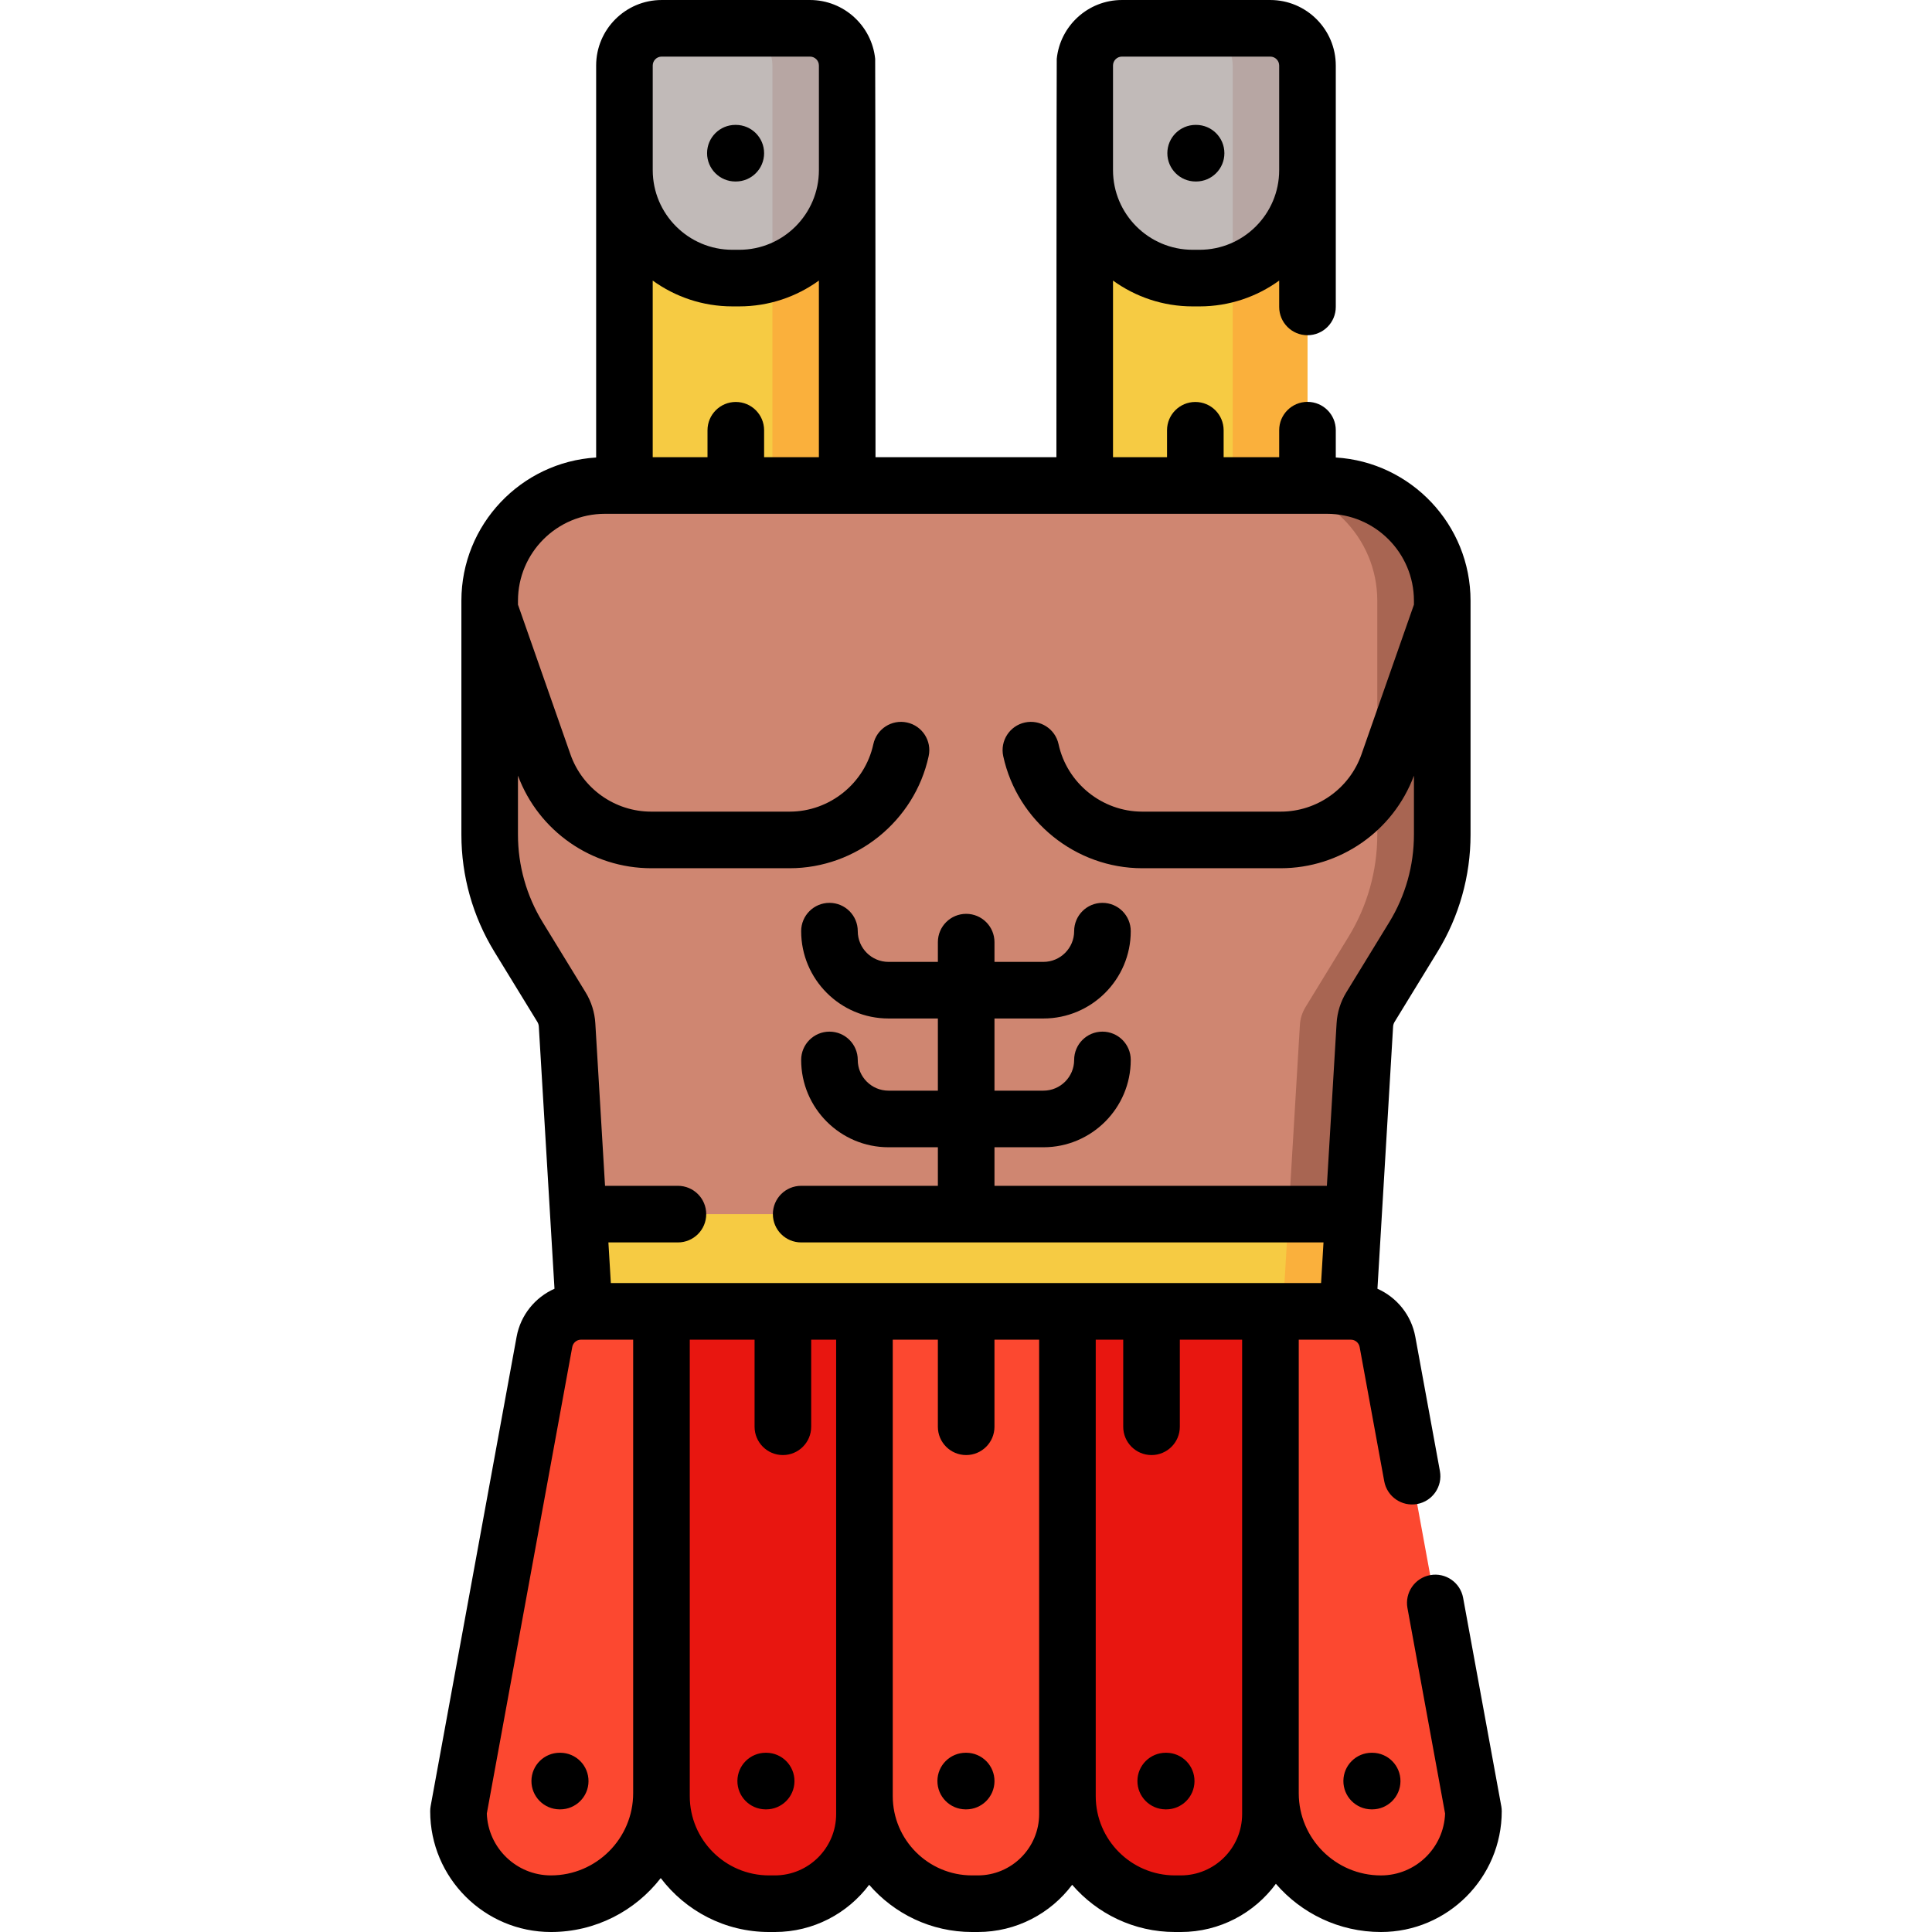 <svg height="512pt" viewBox="-114 0 512 512" width="512pt" xmlns="http://www.w3.org/2000/svg"><path d="m222.633 7.5h-39.312c-5.445 0-9.863 4.418-9.863 9.863v123.137h59.039v-123.137c0-5.445-4.418-9.863-9.863-9.863zm0 0" fill="#f6cb43"/><path d="m232.496 17.41v123.094h-19.816v-123.094c0-5.469-4.438-9.906-9.906-9.906h19.816c5.469 0 9.906 4.438 9.906 9.906zm0 0" fill="#fab03c"/><path d="m222.633 7.5h-39.312c-5.445 0-9.863 4.418-9.863 9.863v27.727c0 15.801 12.809 28.605 28.605 28.605h1.824c15.801 0 28.609-12.805 28.609-28.605v-27.727c0-5.445-4.418-9.863-9.863-9.863zm0 0" fill="#c1bab8"/><path d="m232.496 17.41v27.555c0 12.762-8.312 23.57-19.816 27.316v-54.871c0-5.469-4.438-9.906-9.906-9.906h19.816c5.469 0 9.906 4.438 9.906 9.906zm0 0" fill="#b7a6a3"/><path d="m100.652 7.5h-39.309c-5.449 0-9.863 4.418-9.863 9.863v123.137h59.035v-123.137c0-5.445-4.414-9.863-9.863-9.863zm0 0" fill="#f6cb43"/><path d="m110.52 17.41v123.094h-19.816v-123.094c0-5.469-4.438-9.906-9.906-9.906h19.816c5.469 0 9.906 4.438 9.906 9.906zm0 0" fill="#fab03c"/><path d="m100.652 7.5h-39.309c-5.449 0-9.863 4.418-9.863 9.863v27.727c0 15.801 12.805 28.605 28.605 28.605h1.824c15.801 0 28.605-12.805 28.605-28.605v-27.727c0-5.445-4.414-9.863-9.863-9.863zm0 0" fill="#c1bab8"/><path d="m110.52 17.41v27.555c0 12.762-8.312 23.57-19.816 27.316v-54.871c0-5.469-4.438-9.906-9.906-9.906h19.816c5.469 0 9.906 4.438 9.906 9.906zm0 0" fill="#b7a6a3"/><path d="m247.695 271.613-4.938 82.648h-201.543l-4.938-82.648c-.102-1.668-.609-3.285-1.48-4.711l-11.395-18.609c-4.992-8.156-7.637-17.531-7.637-27.094v-62c0-16.863 13.672-30.535 30.539-30.535h191.367c16.863 0 30.535 13.672 30.535 30.535v62c0 9.562-2.641 18.938-7.637 27.094l-11.395 18.609c-.871 1.426-1.379 3.043-1.48 4.711zm0 0" fill="#cf8671"/><path d="m268.207 159.199v62c0 9.562-2.641 18.941-7.641 27.09l-11.391 18.609c-.867 1.43-1.379 3.043-1.48 4.711l-4.938 82.652h-17.211l4.941-82.652c.098-1.668.609-3.281 1.48-4.711l11.387-18.609c5-8.148 7.641-17.527 7.641-27.09v-62c0-16.871-13.668-30.539-30.539-30.539h17.211c16.867 0 30.539 13.668 30.539 30.539zm0 0" fill="#a86552"/><path d="m244.707 321.75-1.949 32.512h-201.539l-1.953-32.512zm0 0" fill="#f6cb43"/><path d="m244.695 321.75-1.938 32.512h-17.211l1.941-32.512zm0 0" fill="#fab03c"/><path d="m253.695 355.617c-.859-4.688-4.941-8.09-9.703-8.09h-204.008c-4.766 0-8.848 3.406-9.703 8.09l-22.781 124.371c0 13.539 10.973 24.512 24.512 24.512 16.172 0 29.285-13.109 29.285-29.285v.777c0 15.746 12.762 28.508 28.504 28.508h1.535c13.117 0 23.754-10.633 23.754-23.754v-4.754c0 15.746 12.762 28.508 28.504 28.508h1.535c13.117 0 23.754-10.633 23.754-23.754v-4.754c0 15.746 12.762 28.508 28.508 28.508h1.535c13.117 0 23.75-10.633 23.75-23.754v-5.531c0 16.176 13.113 29.285 29.285 29.285 13.539 0 24.512-10.973 24.512-24.512zm0 0" fill="#fc4830"/><path d="m115.09 347.527h-53.793v128.465c0 15.746 12.762 28.508 28.504 28.508h1.535c13.117 0 23.754-10.637 23.754-23.754zm0 0" fill="#e81610"/><path d="m168.883 347.527h-53.793v128.465c0 15.746 12.762 28.508 28.504 28.508h1.535c13.117 0 23.754-10.637 23.754-23.754zm0 0" fill="#fc4830"/><path d="m222.68 347.527h-53.797v128.465c0 15.746 12.766 28.508 28.508 28.508h1.535c13.117 0 23.754-10.637 23.754-23.754zm0 0" fill="#e81610"/><path d="m202.859 48.098h.117c4.141 0 7.5-3.355 7.5-7.5 0-4.145-3.359-7.5-7.5-7.5h-.117c-4.141 0-7.5 3.355-7.5 7.5 0 4.145 3.359 7.5 7.5 7.5zm0 0"/><path d="m80.883 48.098h.113c4.145 0 7.5-3.355 7.5-7.5 0-4.145-3.355-7.5-7.5-7.5h-.113c-4.141 0-7.5 3.355-7.5 7.5 0 4.145 3.359 7.5 7.5 7.5zm0 0"/><path d="m249.57 464.5c-.02 0-.039 0-.059 0-4.113 0-7.465 3.32-7.5 7.441-.031 4.141 3.301 7.523 7.441 7.559h.129.059c4.113 0 7.465-3.32 7.5-7.441.031-4.145-3.301-7.527-7.445-7.559zm0 0"/><path d="m195.113 464.5h-.125c-.02 0-.039 0-.059 0-4.113 0-7.465 3.316-7.5 7.441-.031 4.141 3.301 7.523 7.441 7.559h.125.059c4.117 0 7.469-3.32 7.5-7.441.035-4.145-3.297-7.527-7.441-7.559zm0 0"/><path d="m142.109 464.5h-.125c-.02 0-.039 0-.059 0-4.117 0-7.469 3.316-7.5 7.441-.031 4.141 3.301 7.523 7.441 7.559h.125.059c4.113 0 7.469-3.32 7.5-7.441.031-4.145-3.301-7.527-7.441-7.559zm0 0"/><path d="m89.102 464.5h-.125c-.02 0-.039 0-.059 0-4.113 0-7.465 3.316-7.5 7.441-.031 4.141 3.301 7.523 7.441 7.559h.125.062c4.113 0 7.465-3.32 7.496-7.441.031-4.145-3.301-7.527-7.441-7.559zm0 0"/><path d="m34.52 464.5h-.125c-.02 0-.039 0-.059 0-4.117 0-7.469 3.316-7.5 7.441-.031 4.141 3.301 7.523 7.441 7.559h.125.059c4.113 0 7.469-3.32 7.5-7.441.031-4.145-3.301-7.527-7.441-7.559zm0 0"/><path d="m283.852 478.641-10.109-55.195c-.746-4.074-4.652-6.773-8.73-6.023-4.074.742-6.77 4.652-6.023 8.727l9.973 54.465c-.328 9.09-7.824 16.391-16.996 16.391-12.016 0-21.785-9.773-21.785-21.785v-120.191h13.812c1.141 0 2.117.816 2.324 1.941l6.52 35.582c.746 4.07 4.648 6.773 8.727 6.023 4.078-.746 6.773-4.652 6.027-8.727l-6.52-35.582c-1.059-5.797-4.926-10.465-10.035-12.734l4.148-69.473c.027-.438.16-.867.391-1.242l11.395-18.609c5.719-9.336 8.738-20.059 8.738-31.008v-62c0-20.191-15.816-36.754-35.711-37.961v-7.242c0-4.145-3.355-7.5-7.5-7.5-4.141 0-7.5 3.355-7.5 7.5v7.164h-14.723v-7.137c0-4.145-3.359-7.5-7.5-7.5-4.141 0-7.5 3.355-7.5 7.5v7.137h-14.316v-46.805c5.941 4.297 13.23 6.84 21.105 6.84h1.824c7.879 0 15.168-2.543 21.109-6.84v6.98c0 4.145 3.355 7.5 7.5 7.5 4.141 0 7.5-3.355 7.5-7.5v-63.973c0-9.574-7.789-17.363-17.363-17.363h-39.312c-8.977 0-16.383 6.848-17.273 15.594-.059.582-.09 105.57-.09 105.57h-47.941s-.027-104.988-.09-105.57c-.891-8.746-8.297-15.594-17.273-15.594h-39.309c-9.574 0-17.363 7.789-17.363 17.363v103.879c-19.895 1.207-35.711 17.766-35.711 37.957v62c0 10.949 3.02 21.672 8.738 31.012l11.395 18.605c.227.375.363.805.387 1.242l4.152 69.473c-5.113 2.27-8.977 6.938-10.039 12.734l-22.781 124.371c-.082.449-.121.898-.121 1.352 0 17.652 14.359 32.012 32.012 32.012 11.816 0 22.352-5.605 29.086-14.289 6.582 8.676 17 14.289 28.703 14.289h1.535c10.207 0 19.289-4.918 24.996-12.512 6.609 7.656 16.379 12.512 27.266 12.512h1.535c10.207 0 19.289-4.918 24.996-12.512 6.605 7.656 16.379 12.512 27.262 12.512h1.535c10.328 0 19.5-5.031 25.191-12.773 6.75 7.816 16.73 12.773 27.848 12.773 17.648 0 32.008-14.359 32.008-32.012 0-.453-.039-.902-.121-1.348zm-61.219-463.641c1.301 0 2.363 1.062 2.363 2.363v27.727c0 11.637-9.469 21.105-21.105 21.105h-1.824c-11.641 0-21.109-9.469-21.109-21.105v-27.727c0-1.305 1.062-2.363 2.367-2.363zm-134.137 106.164v-7.141c0-4.141-3.355-7.5-7.5-7.5-4.141 0-7.5 3.359-7.5 7.5v7.141h-14.52v-46.809c5.941 4.297 13.234 6.84 21.109 6.84h1.824c7.875 0 15.164-2.543 21.105-6.84v46.809zm-29.516-103.801c0-1.305 1.059-2.363 2.363-2.363h39.309c1.305 0 2.367 1.062 2.367 2.363v27.727c0 11.637-9.469 21.105-21.109 21.105h-1.824c-11.637 0-21.105-9.469-21.105-21.105zm-35.715 203.836v-15.648c5.473 14.707 19.566 24.539 35.309 24.539h36.707c17.609 0 33.098-12.492 36.824-29.703.879-4.047-1.691-8.039-5.742-8.918-4.043-.875-8.039 1.695-8.918 5.742-2.242 10.359-11.566 17.879-22.164 17.879h-36.707c-9.621 0-18.223-6.102-21.402-15.18l-13.902-39.672v-1.039c0-12.703 10.332-23.035 23.035-23.035h191.367c12.699 0 23.035 10.332 23.035 23.035v1.039l-13.902 39.672c-3.184 9.078-11.785 15.18-21.406 15.18h-36.703c-10.602 0-19.922-7.52-22.168-17.879-.875-4.047-4.867-6.617-8.918-5.742-4.047.879-6.617 4.871-5.742 8.918 3.73 17.211 19.219 29.703 36.828 29.703h36.703c15.742 0 29.836-9.832 35.309-24.539v15.648c0 8.184-2.258 16.199-6.531 23.18l-11.395 18.609c-1.508 2.465-2.398 5.293-2.57 8.176l-2.574 43.09h-88.09v-10.219h12.969c12.762 0 23.145-10.379 23.145-23.141 0-4.145-3.359-7.5-7.5-7.5-4.145 0-7.5 3.355-7.5 7.5 0 4.488-3.652 8.141-8.145 8.141h-12.969v-19.125h12.969c12.762 0 23.145-10.383 23.145-23.145 0-4.145-3.359-7.5-7.5-7.5-4.145 0-7.5 3.355-7.5 7.5 0 4.492-3.652 8.145-8.145 8.145h-12.969v-5.234c0-4.145-3.359-7.5-7.5-7.5-4.145 0-7.5 3.355-7.5 7.5v5.234h-13.086c-4.488 0-8.145-3.652-8.145-8.145 0-4.145-3.355-7.5-7.5-7.5-4.141 0-7.5 3.355-7.5 7.5 0 12.762 10.383 23.145 23.145 23.145h13.086v19.125h-13.086c-4.488 0-8.145-3.652-8.145-8.141 0-4.145-3.355-7.5-7.5-7.5-4.141 0-7.5 3.355-7.5 7.5 0 12.762 10.383 23.141 23.145 23.141h13.086v10.219h-36.227c-4.145 0-7.5 3.355-7.5 7.5 0 4.145 3.355 7.5 7.5 7.5h138.422l-.645 10.773h-188.219l-.645-10.773h18.422c4.141 0 7.5-3.355 7.5-7.5 0-4.145-3.359-7.5-7.5-7.5h-19.316l-2.574-43.09c-.172-2.883-1.062-5.711-2.57-8.176l-11.395-18.609c-4.273-6.98-6.535-14.996-6.535-23.18zm8.746 275.801c-9.172 0-16.672-7.297-17-16.391l22.645-123.645c.207-1.121 1.184-1.938 2.328-1.938h13.812v120.188c0 12.012-9.773 21.785-21.785 21.785zm59.324 0h-1.535c-11.582 0-21.004-9.422-21.004-21.008v-120.965h17.176v23.078c0 4.141 3.355 7.5 7.5 7.5 4.141 0 7.5-3.359 7.5-7.5v-23.078h6.617v125.719c0 8.965-7.289 16.254-16.254 16.254zm53.797 0h-1.535c-11.586 0-21.008-9.422-21.008-21.008v-120.965h11.957v23.078c0 4.141 3.355 7.5 7.5 7.5 4.141 0 7.5-3.359 7.5-7.5v-23.078h11.84v125.719c-.004 8.965-7.293 16.254-16.254 16.254zm53.793 0h-1.535c-11.582 0-21.008-9.422-21.008-21.008v-120.965h7.285v23.078c0 4.141 3.359 7.5 7.5 7.5s7.5-3.359 7.5-7.5v-23.078h16.512v125.719c0 8.965-7.293 16.254-16.254 16.254zm0 0"/></svg>